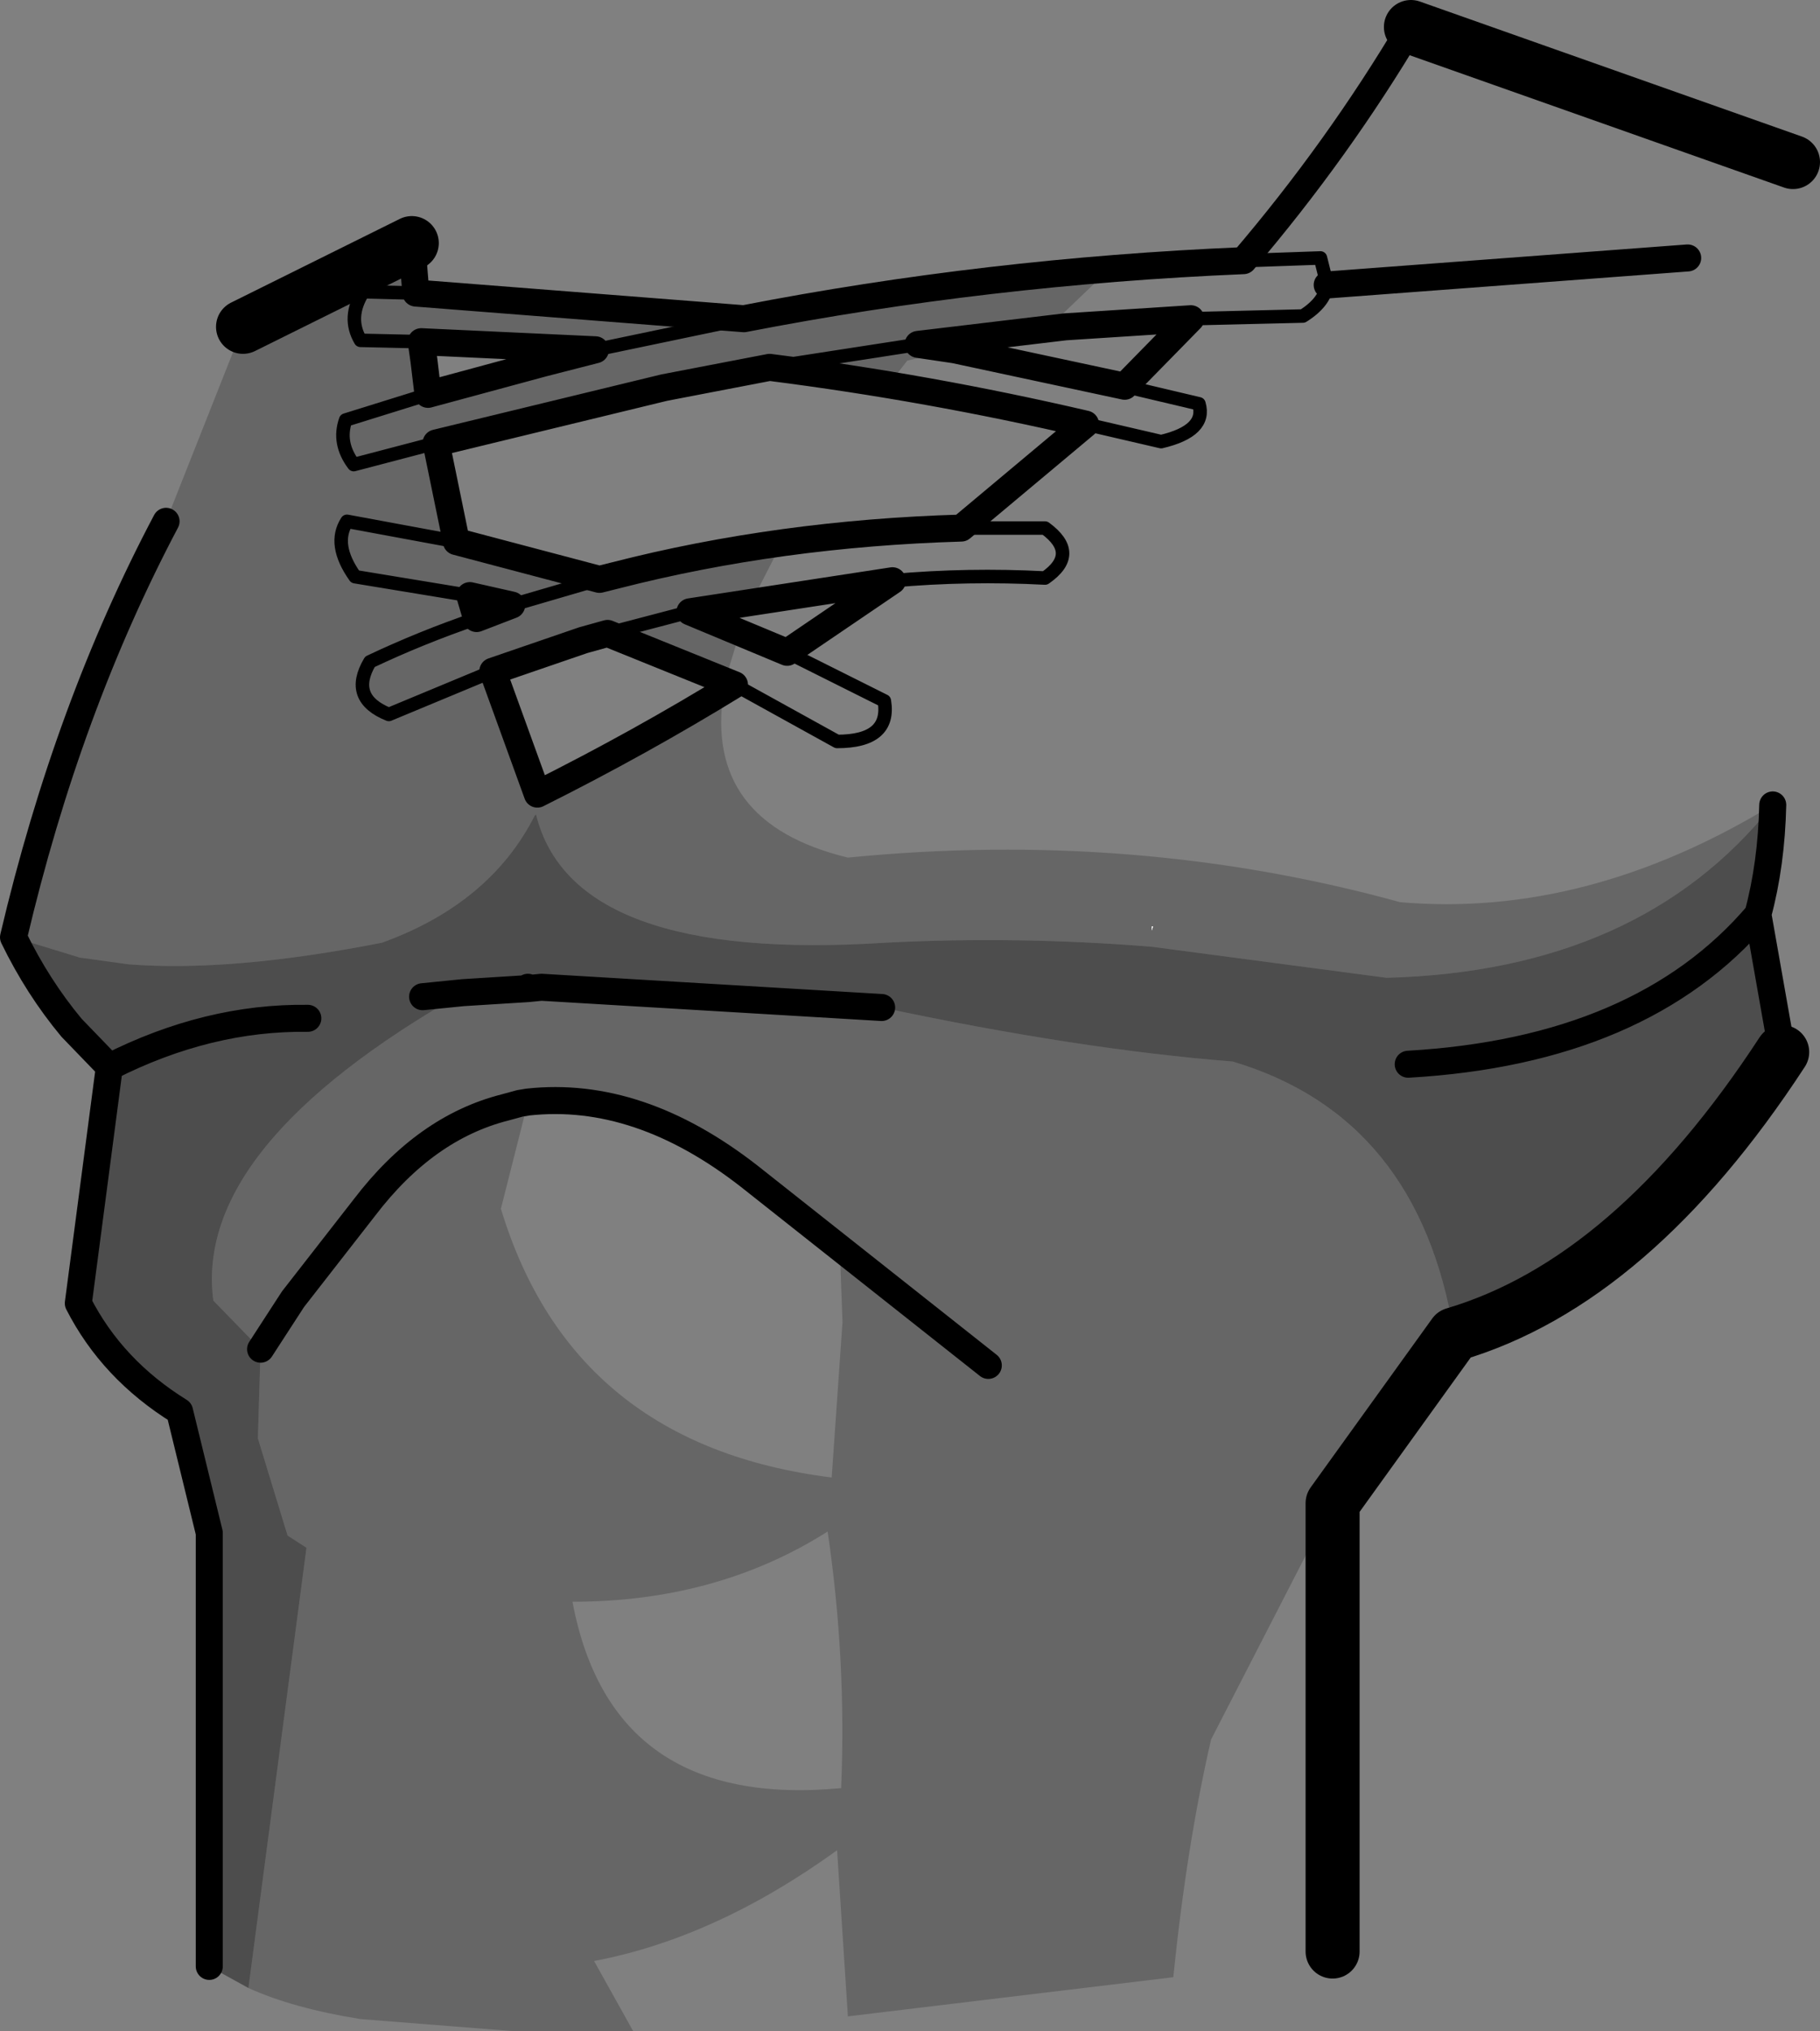 <?xml version="1.0" encoding="UTF-8" standalone="no"?>
<svg xmlns:xlink="http://www.w3.org/1999/xlink" height="75.2px" width="67.4px" xmlns="http://www.w3.org/2000/svg">
  <rect width="100%" height="100%" fill="#808080" stroke="none"/>
  <g transform="matrix(1.0, 0.0, 0.0, 1.0, 40.0, 109.2)">
    <path d="M-19.95 -72.65 L-20.45 -72.6 -20.45 -72.65 -19.95 -72.65 M2.65 -74.9 L2.7 -74.9 2.65 -74.75 2.65 -74.9" fill="#ffffff" fill-rule="evenodd" stroke="none"/>
    <path d="M-20.45 -72.6 L-22.85 -72.45 Q-32.85 -66.75 -32.1 -61.05 L-30.35 -59.25 -30.45 -55.95 -29.35 -52.35 -28.65 -51.9 -30.8 -35.6 -32.25 -36.4 -32.25 -52.45 -33.35 -56.95 Q-35.85 -58.5 -37.1 -60.95 L-35.95 -69.7 -37.35 -71.15 Q-38.6 -72.65 -39.5 -74.5 L-37.05 -73.75 -35.25 -73.5 Q-31.45 -73.2 -25.85 -74.3 -21.85 -75.75 -20.2 -79.0 L-20.15 -79.05 Q-18.8 -73.55 -7.2 -74.3 -2.3 -74.55 2.65 -74.15 L11.35 -73.0 Q20.75 -73.25 25.65 -79.4 25.6 -77.2 25.1 -75.35 L26.0 -70.25 Q20.45 -61.75 13.85 -59.8 12.55 -67.85 5.65 -69.9 -0.05 -70.35 -7.35 -71.9 L-19.95 -72.65 -20.45 -72.65 -20.45 -72.6" fill="#000000" fill-opacity="0.4" fill-rule="evenodd" stroke="none"/>
    <path d="M9.35 -53.55 L4.85 -44.8 Q3.95 -40.9 3.45 -36.0 L-8.6 -34.55 -9.0 -40.7 Q-13.5 -37.45 -18.0 -36.6 L-16.55 -34.0 -20.95 -34.0 -26.65 -34.45 Q-29.15 -34.85 -30.8 -35.6 L-28.65 -51.9 -29.35 -52.35 -30.45 -55.95 -30.35 -59.25 -32.1 -61.05 Q-32.85 -66.75 -22.85 -72.45 L-20.45 -72.6 -19.95 -72.65 -7.35 -71.9 Q-0.05 -70.35 5.65 -69.9 12.55 -67.85 13.85 -59.8 L9.35 -53.55 M-9.35 -52.5 Q-13.45 -49.9 -18.8 -49.9 -17.35 -42.2 -8.85 -43.0 -8.65 -47.75 -9.35 -52.5 M-20.45 -68.4 L-21.45 -64.45 Q-18.8 -55.7 -9.2 -54.5 L-8.8 -60.25 -8.9 -63.0 -12.25 -65.65 Q-16.35 -68.85 -20.45 -68.4 M-19.9 -95.75 L-17.95 -96.25 -24.4 -96.55 -24.3 -95.85 -24.15 -94.6 -19.9 -95.75 M2.65 -74.9 L2.65 -74.75 2.7 -74.9 2.65 -74.9 M11.35 -73.0 L2.65 -74.15 Q-2.3 -74.55 -7.2 -74.3 -18.8 -73.55 -20.15 -79.05 L-20.2 -79.0 Q-21.85 -75.75 -25.85 -74.3 -31.45 -73.2 -35.25 -73.5 L-37.05 -73.75 -39.5 -74.5 Q-37.5 -83.0 -33.85 -89.9 L-31.0 -97.1 -24.75 -100.2 -24.6 -98.35 -12.45 -97.4 1.1 -99.25 -1.2 -97.05 -1.25 -96.95 -4.65 -96.25 -6.4 -95.85 -7.1 -94.95 -11.5 -95.6 -15.4 -94.85 -23.85 -92.8 -23.1 -89.15 -17.8 -87.75 -17.2 -87.9 -11.05 -89.1 -12.1 -87.05 -14.45 -86.55 -12.6 -85.8 -13.15 -84.0 -17.5 -85.75 -18.4 -85.5 -21.75 -84.35 -20.1 -79.8 Q-16.5 -81.6 -13.2 -83.6 -13.95 -78.75 -8.6 -77.45 2.05 -78.5 11.85 -75.8 18.75 -75.2 25.65 -79.4 20.75 -73.25 11.35 -73.0" fill="#000000" fill-opacity="0.2" fill-rule="evenodd" stroke="none"/>
    <path d="M2.7 -74.9 L2.65 -74.75 2.65 -74.9 2.7 -74.9 M-19.95 -72.65 L-20.45 -72.6 -20.45 -72.65 -19.95 -72.65" fill="#ffffff" fill-rule="evenodd" stroke="none"/>
    <path d="M12.25 -108.2 L26.4 -103.2 M26.0 -70.25 Q20.45 -61.75 13.85 -59.8 L9.35 -53.55 9.35 -36.95 M-24.75 -100.2 L-31.0 -97.1" fill="none" stroke="#000000" stroke-linecap="round" stroke-linejoin="round" stroke-width="2.0"/>
    <path d="M25.65 -79.4 Q25.6 -77.2 25.1 -75.35 L26.0 -70.25 M25.1 -75.35 Q20.8 -70.3 12.15 -69.8 M9.15 -98.65 L22.5 -99.65 M-32.25 -36.4 L-32.25 -52.45 -33.35 -56.95 Q-35.85 -58.5 -37.1 -60.95 L-35.95 -69.7 -37.35 -71.15 Q-38.6 -72.65 -39.5 -74.5 -37.5 -83.0 -33.85 -89.9 M-20.45 -72.6 L-22.85 -72.45 -24.35 -72.3 M-30.35 -59.25 L-29.15 -61.1 -26.5 -64.5 Q-24.25 -67.45 -21.3 -68.2 L-20.75 -68.35 -20.45 -68.4 Q-16.35 -68.85 -12.25 -65.65 L-3.4 -58.65 M-20.45 -72.65 L-20.45 -72.6 -19.95 -72.65 -7.35 -71.9 M-28.6 -71.5 Q-32.3 -71.55 -35.95 -69.7" fill="none" stroke="#000000" stroke-linecap="round" stroke-linejoin="round" stroke-width="1.0"/>
    <path d="M-24.75 -100.2 L-24.6 -98.35 -12.45 -97.4 Q-3.45 -99.15 6.05 -99.55 9.55 -103.65 12.25 -108.2 M0.2 -93.5 L-4.4 -89.65 Q-11.15 -89.45 -17.2 -87.9 L-17.8 -87.75 -23.1 -89.15 -23.85 -92.8 -15.4 -94.85 -11.5 -95.6 Q-5.6 -94.85 0.2 -93.5 M-6.95 -87.7 L-10.85 -85.05 -14.45 -86.55 -6.95 -87.7 M-12.8 -83.85 Q-16.3 -81.7 -20.1 -79.8 L-21.75 -84.35 -18.4 -85.5 -17.5 -85.75 -12.8 -83.85 M-22.35 -86.3 L-22.6 -87.15 -21.05 -86.8 -22.35 -86.3 M-24.15 -94.6 L-24.3 -95.85 -24.4 -96.55 -17.95 -96.25 -19.9 -95.75 -24.15 -94.6 M4.1 -97.4 L1.65 -94.9 -4.65 -96.25 -6.0 -96.45 -0.55 -97.1 4.1 -97.4" fill="none" stroke="#000000" stroke-linecap="round" stroke-linejoin="round" stroke-width="1.0"/>
    <path d="M4.1 -97.4 L8.25 -97.5 Q9.05 -98.0 9.15 -98.65 L8.9 -99.65 6.05 -99.55 M1.65 -94.9 L4.4 -94.25 Q4.7 -93.25 3.0 -92.85 L0.2 -93.5 M-4.4 -89.65 L-1.3 -89.65 Q0.0 -88.7 -1.3 -87.8 -4.15 -87.95 -6.95 -87.7 M-10.85 -85.05 L-7.25 -83.25 Q-7.0 -81.75 -9.0 -81.75 L-12.8 -83.85 M-21.75 -84.35 L-25.6 -82.75 Q-27.1 -83.35 -26.3 -84.7 -24.4 -85.6 -22.35 -86.3 M-22.6 -87.15 L-26.85 -87.85 Q-27.7 -89.05 -27.15 -89.9 L-23.1 -89.15 M-23.85 -92.8 L-26.9 -92.0 Q-27.5 -92.8 -27.2 -93.65 L-24.15 -94.6 M-24.4 -96.55 L-26.65 -96.6 Q-27.15 -97.45 -26.55 -98.4 L-24.6 -98.35 M-6.0 -96.45 L-11.5 -95.6 M-17.8 -87.75 L-21.05 -86.8 M-12.45 -97.4 L-17.95 -96.25 M-17.5 -85.75 L-14.45 -86.55" fill="none" stroke="#000000" stroke-linecap="round" stroke-linejoin="round" stroke-width="0.5"/>
  </g>
</svg>
